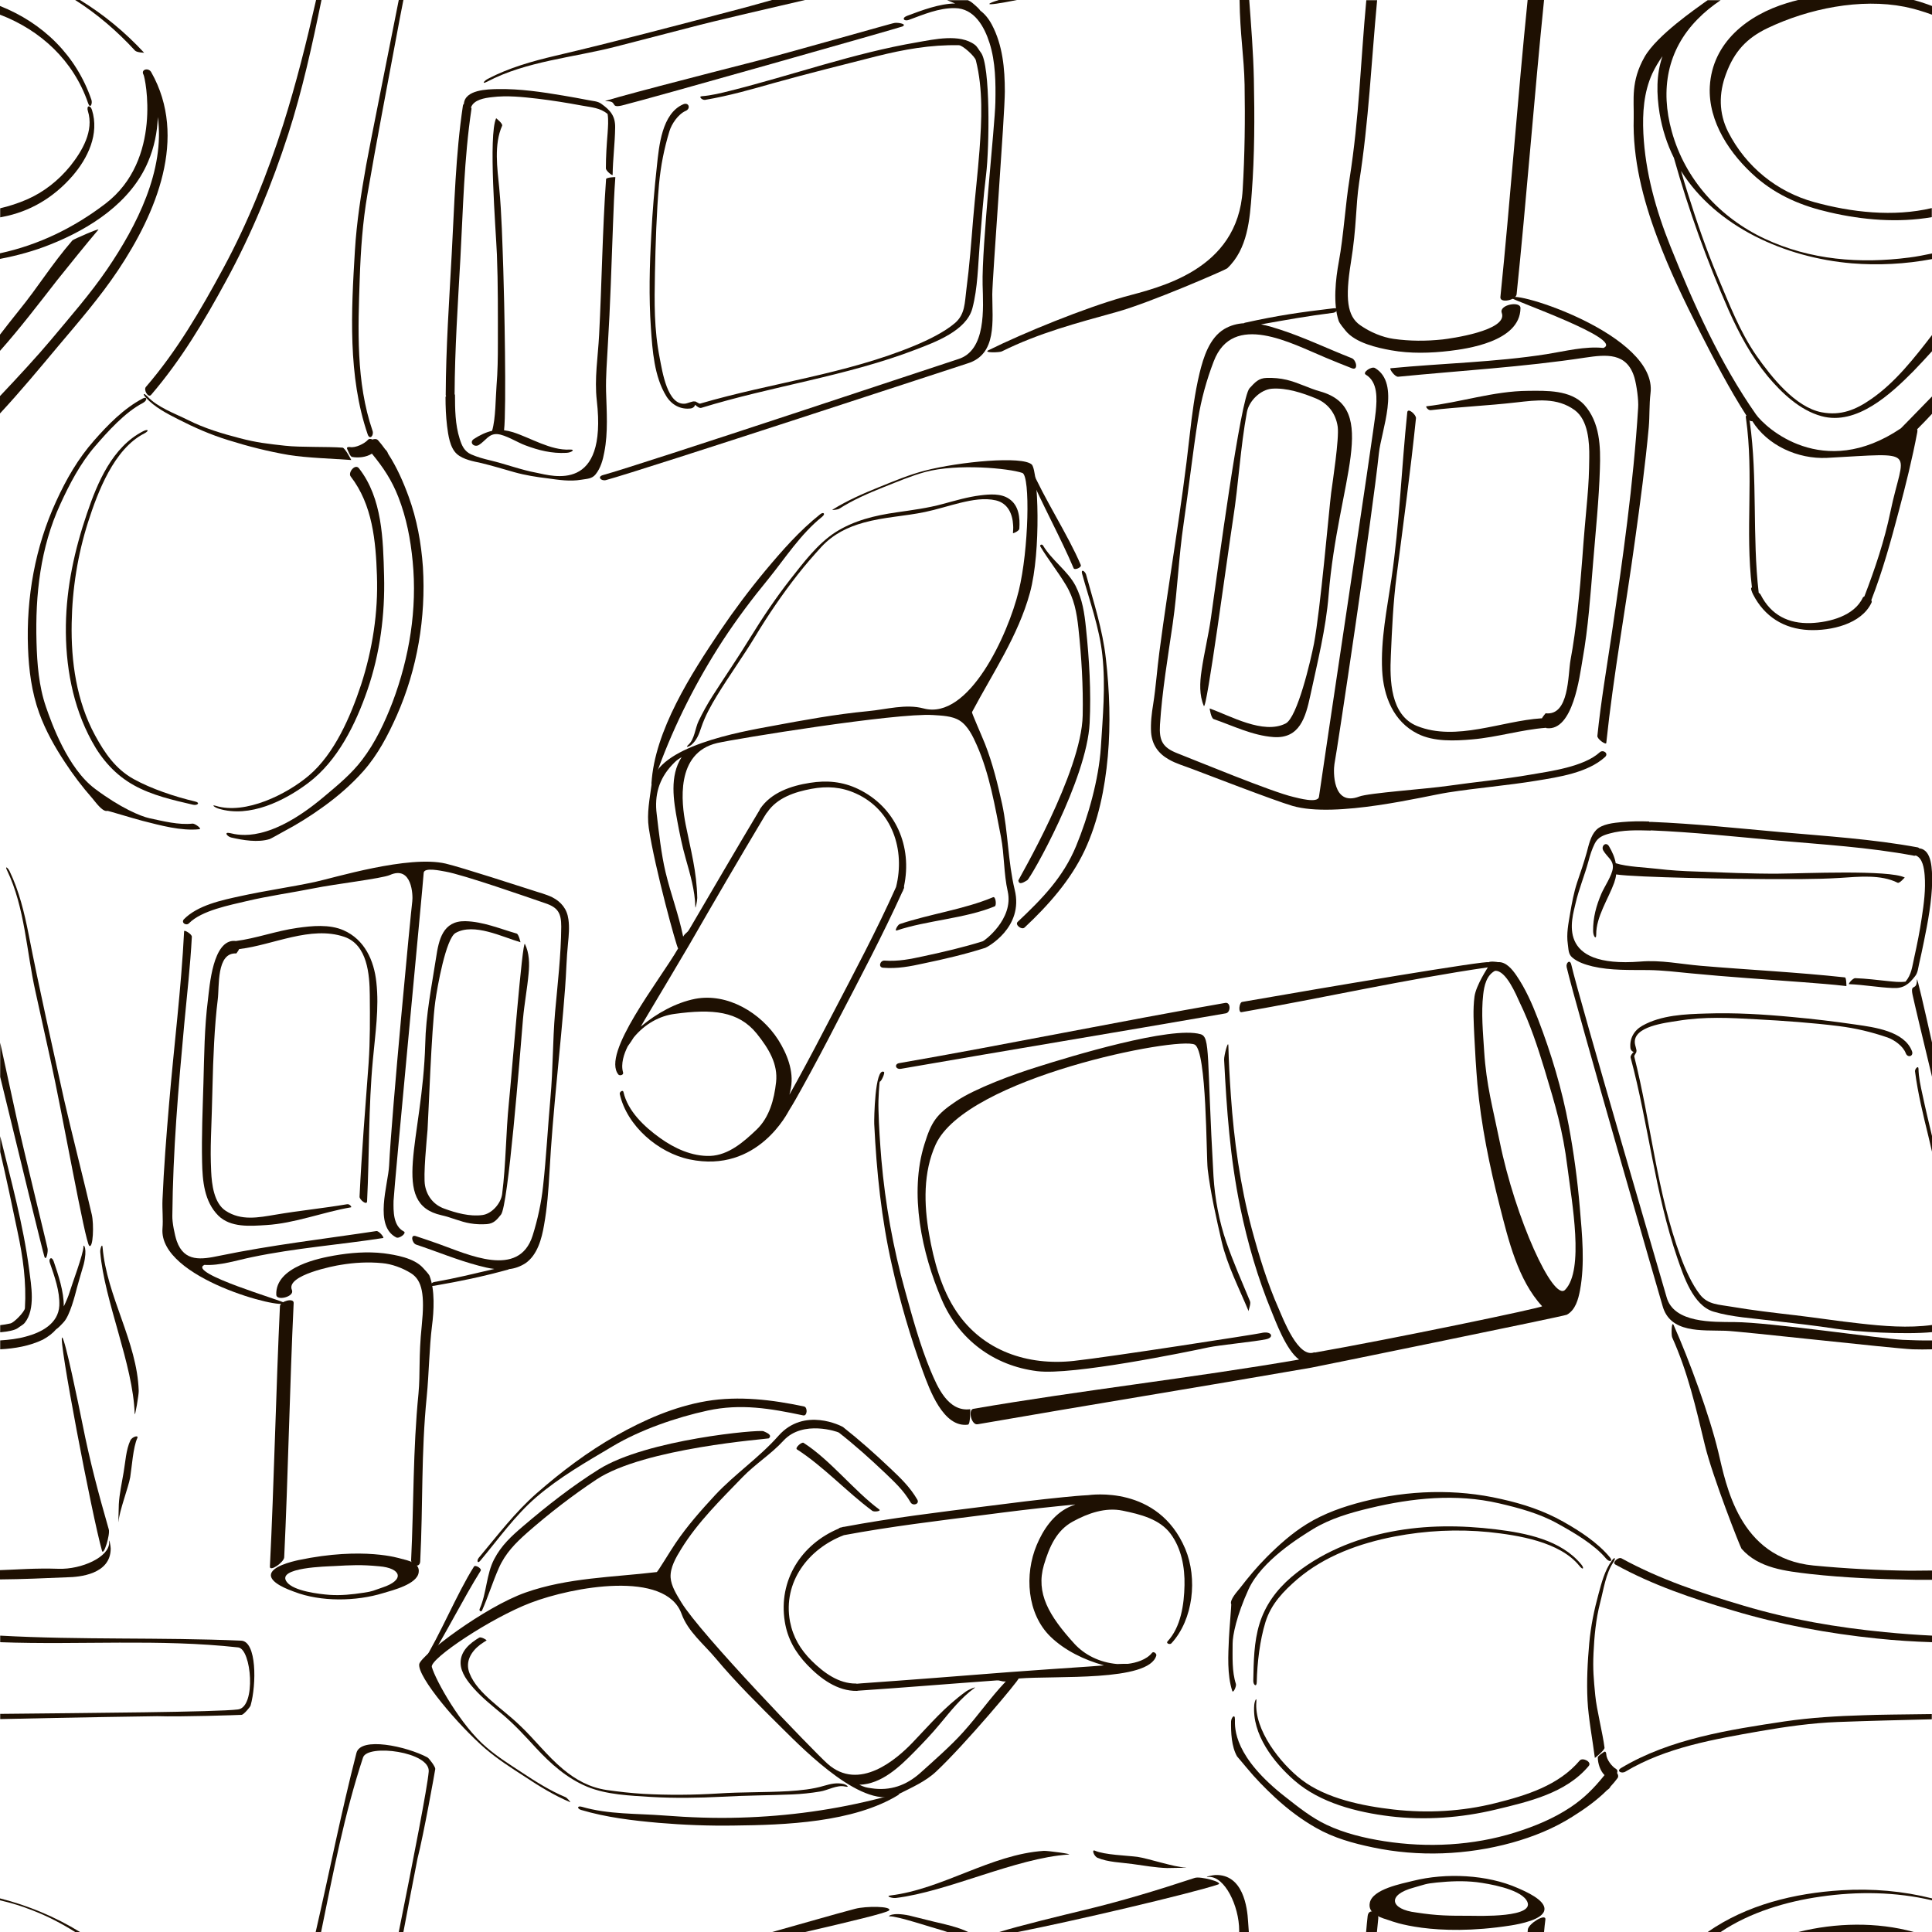 <?xml version="1.0" encoding="utf-8"?>
<!-- Generator: Adobe Illustrator 18.1.1, SVG Export Plug-In . SVG Version: 6.00 Build 0)  -->
<svg version="1.1" id="layer1" xmlns="http://www.w3.org/2000/svg" xmlns:xlink="http://www.w3.org/1999/xlink" x="0px" y="0px"
	 viewBox="0 0 1000 1000" enable-background="new 0 0 1000 1000" xml:space="preserve">
<g>
	<g>
		<g>
			<path fill="#1E1002" d="M189.5,85.6c-2.6,14.7-4.9,29.2-5.8,44.1c-1.9,31.3-3.7,65,6.6,95.1c1.1,3.2,3.4,0.5,2.5-1.9
				c-8.6-25.1-7.5-52.7-6.6-78.8c0.5-14.6,1.5-29.2,4-43.6c4.7-27.5,10-54.8,15.1-82.2c1.1-6.1,2.3-12.2,3.5-18.3h-2.4
				C199.5,35,192.2,70.9,189.5,85.6z"/>
			<path fill="#1E1002" d="M115.6,138.8c-11.8,21.8-23.9,42.7-40.1,61.5c-1.3,1.5,1.2,5.8,2.7,4.1c15.6-18.2,27.5-38.2,38.9-59.2
				c13.2-24.2,23.6-49.6,32.1-75.8c7.3-22.7,12.4-46,17.2-69.4h-2.8c-4.9,21.6-10.3,43.2-17,64.4C138.4,90,128.4,115.1,115.6,138.8z
				"/>
			<path fill="#1E1002" d="M177.3,231.7c-8-0.6-21.8-0.1-29.8-1c-9-1-14.6-1.6-23.4-3.9c-9.2-2.4-18.3-5.1-26.8-9.4
				c-6.8-3.4-15.7-6.5-21-12.2c-2-2.1-2.7-1.4-0.7,0.7c4.5,4.9,10.7,8.1,16.6,11.1c8.4,4.3,16.8,8,25.9,10.8
				c10.2,3.2,20.8,5.9,31.4,7.7c9.3,1.5,22.9,1.9,32.3,2.6C181.9,238.2,178.6,231.8,177.3,231.7z"/>
			<path fill="#1E1002" d="M139.1,429.7C138.7,429.7,138.7,429.8,139.1,429.7L139.1,429.7z"/>
			<path fill="#1E1002" d="M211.5,257c-2.7-7.4-6.1-15.2-10.6-22.1c-0.3-0.9-0.8-1.7-1.5-2.3c0,0,0,0,0,0c-1.2-1.7-2.4-3.2-3.7-4.7
				c-0.7-0.8-1.9-0.8-2.9-0.4c-0.9-0.4-1.8-0.5-2.3,0.1c-1.9,2.1-6.5,4.3-9.3,3.8c-0.7-0.1-2-0.1-1.5,1c0.5,1,1.5,3.9,2.5,4.1
				c3.2,0.6,7.4,0.2,10.3-1.7c6,7.3,10.3,13.8,13.7,22.5c4.2,10.8,6.3,21.8,7.4,33.3c2.4,24.6-1.7,49.7-10.4,72.8
				c-4,10.4-8.9,20.9-15.7,29.8c-5.5,7.3-12.7,13.2-19.6,19c-28.4,24-43.8,20.2-48.9,19c-3.3-0.7-1.4,1.8,0.7,2.3
				c6.1,1.4,13.8,2.7,19.9,0.8c0.4-0.1,5.6-3,7.2-3.9c7-3.7,13.7-7.9,20.1-12.5c7.7-5.5,14.9-11.7,21.2-18.8
				c7.5-8.5,12.7-18.5,17.3-28.8c10.6-24,15.1-50.7,13.5-76.8C218,280.9,215.8,268.8,211.5,257z"/>
			<path fill="#1E1002" d="M99.7,426.3c-7.3,0.8-15.3-1.3-22.4-2.8c-4.5-1-14.9-5.3-28.1-15.2c-14.2-10.6-22.5-34-25.4-42.4
				c-3.7-10.7-4.6-22.3-4.9-33.5c-0.7-24.6,2-49,12.3-71.4c4.8-10.5,10.4-21.2,17.9-29.9c6.7-7.8,15.6-17.7,24.8-22.5
				c2.6-1.4,2.3-3.6-0.1-2.3c-9.7,5.1-18,13.6-25.1,21.7c-8.3,9.4-14.4,20-19.6,31.4c-10.9,23.6-15.6,50-14.6,76
				c0.4,11.4,1.9,22.9,5.8,33.7c3.3,9.1,8.1,17.6,13.4,25.6c4.2,6.4,8.9,12.6,14,18.4c1.3,1.4,5.3,7.4,7.9,6.6
				c0.3-0.1,13.6,4,18.3,5.2c9.1,2.3,19.8,5.3,29.3,4.3C104.7,429,100.9,426.2,99.7,426.3z"/>
			<path fill="#1E1002" d="M100.8,414.8c-10.2-2.4-22.5-6.5-31.7-11.6c-9.3-5.2-14.9-13.4-19.9-22.6c-9.6-17.7-12.5-38.2-12.1-58.1
				c0.3-17.7,3.1-35.4,8.5-52.3c5-15.6,13.4-37.8,29-45.8c2.9-1.5,2-2.5-0.5-1.2c-15.9,8.1-23.7,26.6-29.1,42.6
				c-6.4,18.8-10.6,37.9-10.9,57.8c-0.3,20.7,3.4,41.7,13.4,60c5.2,9.6,12.3,17.6,21.9,22.9c9.4,5.2,20.1,7.6,30.4,10
				C102.1,417.1,104,415.5,100.8,414.8z"/>
			<path fill="#1E1002" d="M185.8,242.4c-2-2.6-5.8,2.2-4.3,4.2c11.3,14.6,13,33.4,13.6,51.2c0.7,19.1-2.3,38.4-8.2,56.6
				c-5.4,16.3-13.7,35.7-27,47c-11.4,9.7-32.9,20.4-48.2,15.7c-2.7-0.8-0.5,0.9,1.6,1.5c15.9,4.8,33.8-4,46.2-13.3
				c15.3-11.5,24.6-30.5,30.7-48.2c6.5-18.9,9.1-39,8.6-58.9C198.3,279.1,197.9,257.9,185.8,242.4z"/>
		</g>
	</g>
	<g>
		<g>
			<path fill="#1E1002" d="M225.3,915.6c0.1-1.1-3.2-5.5-4.1-6c-11-5.8-34.5-10.8-36.7-2.3c-7.9,30.7-14,61.8-21.1,92.7h2.8
				c6.2-30.4,12-60.9,21.7-90.3c2.3-7.2,34.9-3,34,7.3c-0.7,8.2-7.9,45.1-15.5,83h2.4c2.4-12.7,4.8-25.3,7.3-38
				C219.3,949.5,225.1,917,225.3,915.6z"/>
		</g>
	</g>
</g>
<g>
	<g>
		<g>
			<path fill="#1E1002" d="M313.7,92.7c-1.9,26.8-2.2,53.8-3.6,80.7c-0.6,11.4-2.5,22.6-1.2,33.9c5.5,47.9-22.7,39.1-31.2,37.4
				c-8.1-1.5-15.9-4.5-23.9-6.4c-3.4-0.8-6.7-1.7-9.9-3.1c-3.6-1.6-4.9-4.6-6-8.2c-2.3-7.2-2.4-15.3-2.4-22.8c0,0-0.1,0-0.2,0
				c0.1-23.5,1.7-47,3-70.5c1.4-25.6,1.9-51.7,5.7-77.1c0.1-0.4,0-0.7-0.2-1c1.4-4,7.1-4.9,10.8-5.3c7.9-1,16-0.1,23.8,0.8
				c7.5,0.9,15,2.1,22.5,3.5c5.3,1,9.6,1.1,13.6,4.4c0.5,3.3,0.2,6.6,0,9.9c-0.5,6.1-0.9,12.1-0.9,18.2c0,1.4,3.5,4.1,3.5,3.4
				c0.1-8.2,1.2-16.3,1.3-24.5c0.1-5.9-2.4-8.9-7.2-12.3c-1.9-1.4-4.5-1.4-6.8-1.9c-4.2-0.8-8.4-1.6-12.7-2.3
				c-11.2-1.9-22.7-3.6-34.1-3.4c-5.3,0.1-17,0.3-17.5,7.7c-0.3,0.2-0.4,0.4-0.5,0.9c-3.8,25.3-4.4,51.3-5.8,76.9
				c-1.3,24.2-3,48.5-3.1,72.8c0,0.3,0.1,0.5,0.2,0.7c-0.2,0.1-0.3,0.2-0.3,0.4c0,5,0.2,10,0.8,15c0.6,4.6,1.4,11.2,5.1,14.5
				c3.3,2.9,8.6,3.8,12.7,4.7c5.8,1.4,11.3,3.1,17,4.7c5.7,1.6,11.5,2.5,17.3,3.2c5.8,0.8,11.5,1.7,17.4,0.7
				c2.9-0.5,5.5-0.4,7.4-2.8c2.6-3.2,3.8-7.6,4.5-11.5c2-10.2,1.2-21,0.9-31.4c-0.2-8,0.5-15.8,0.9-23.7c1.3-21,1.9-42,2.7-63
				c0.3-8.1,0.6-16.1,1.2-24.2C318.6,91.6,313.8,91.8,313.7,92.7z"/>
			<path fill="#1E1002" d="M462.5,12c1.1-0.5-56.4,15.9-71.4,19.7c-24.8,6.3-80.9,20.8-77.7,20.7c6.8-0.3,1.9,3.7,8.5,2.2
				c14.6-3.6,143.9-40.3,145.2-40.9C470,12.3,463.8,11.4,462.5,12z"/>
			<path fill="#1E1002" d="M469.5,8.2c-3.1,1.2-1.5,3,0.9,2.1c7.6-2.8,15.5-6.2,23.8-6.1c10.1,0.1,15.3,9.6,18,18.1
				c3.1,9.8,3.2,20.5,3,30.7c-0.2,11.9-7.1,74.6-6.6,94.4c0.3,12,2,34-12.7,38.5c-1.8,0.5-165,54.9-183.8,60
				c-3.2,0.9-0.9,3.2,1.5,2.6c19.2-5.2,186.4-60.2,187.2-60.4c15.4-4.7,12.8-22.2,12.8-35.7c0-8.1,6.5-93.1,6.5-105.1
				c0-11.7-1.1-23.9-6.7-34.5c-1.7-3.2-3.7-5.6-6-7.3c-0.5-0.8-1.7-2-4.1-4c-0.6-0.5-1.4-1-2.3-1.4h-10.8c1.3,0.5,2.7,1.1,4.2,1.7
				C486.2,1.9,477.2,5.3,469.5,8.2z"/>
			<path fill="#1E1002" d="M643.2,98.3c-2.5,41.9-43.7,50.5-61.5,55.4c-20.2,5.7-51.3,18.3-70.1,27.6c-2.9,1.4,5.7,1.2,6.9,0.6
				c19.4-9.6,38.5-14.6,59.4-20.4c17.4-4.8,56.6-21.9,57.3-22.6c10.6-10,11.7-25.3,12.7-39c1.5-19.6,1.5-39.3,1.1-59
				c-0.3-13.7-1.4-27.3-2.4-40.9h-5c0.2,17.7,2.3,29.1,2.6,43.9C644.5,61.9,644.3,80.2,643.2,98.3z"/>
			<path fill="#1E1002" d="M512.1,2c-0.3,0.6,5.3-0.2,14.3-2h-9.4C514.1,0.9,512.2,1.6,512.1,2z"/>
			<path fill="#1E1002" d="M504.6,23.2c-7.8-5.9-21.2-2.8-29.9-1.3c-32.9,5.6-64.5,17-96.8,25.1c-4.8,1.2-9.6,2.4-14.6,2.8
				c-2,0.1,0.2,2.1,1.6,1.9c12.5-2.1,24.6-5.6,35.9-8.8c17.2-4.8,35.7-9.4,53-13.8c14-3.5,27.9-6,42.5-5.7c2,0,8.3,5.8,8.8,7.8
				c3.8,15.1,3,31,1.9,46.4c-0.9,11.9-2.3,23.8-3.3,35.7c-1,12.2-1.9,24.4-3.5,36.5c-0.9,6.9-0.6,12.8-5.9,17.4
				c-5.6,4.8-14.2,8.9-20.9,11.7c-35.7,14.8-74.1,19.2-111,30c-0.8,0.2-2.2-1.4-3-1.1c0,0,0,0-0.1,0c-0.4-0.3-3.7,1-4.4,1.1
				c-9.5,1.4-12.1-16.9-13.4-23.4c-3-15.1-2.8-28.9-2.5-44.2c0.3-14.7,0.8-31.3,2.1-45.9c0.9-9.6,2.6-18.3,5.4-27.5
				c1.1-3.7,4.5-8.8,8.4-10.5c2.8-1.2,1.6-4.7-1.3-3.4c-11,4.8-12.5,21.5-13.6,32c-1.3,11.8-2.3,23.7-2.9,35.6
				c-0.9,16-1.3,32.1-0.2,48.1c0.8,11.7,1.7,25.2,8,35.4c2.8,4.5,7.4,7,12.7,6.3c1.2-0.2,2-1,2.2-1.9c0.9,0.9,2.3,1.9,3.2,1.6
				c36.7-11.3,75.2-16.4,111.1-30.2c9.9-3.8,26.1-9.7,29.2-21.3c2.8-10.6,2.9-22.3,3.8-33.2c1-12,1.8-24,3.3-36
				c1.7-13.9,2.3-56.7-2.7-63.2C506.6,25.8,505.9,24.2,504.6,23.2z"/>
			<path fill="#1E1002" d="M287.3,28.9c-11.9,2.8-23.9,6.2-34.8,11.9c-2,1.1-3.4,3-0.4,1.5c20.3-10.7,44.8-12.5,66.8-18.2
				c12.6-3.3,25.3-6.5,37.9-9.8C371.1,10.5,395.3,5,416.7,0h-17.1c-7.8,2.2-15,4.2-20.5,5.6C348.6,13.6,318,21.7,287.3,28.9z"/>
			<path fill="#1E1002" d="M294.8,232.7c-9.8,0.5-20.2-6.1-29.3-9c-1.6-0.5-3.1-0.8-4.6-1c1.3-11.3,0.1-68.9-0.4-83.4
				c-0.5-14-0.8-28-2.1-42c-1-10.1-2.8-22.6,1.5-32.2c0.5-1.1-3.1-3.9-3.1-3.9c-4.1,9-0.2,57,0.4,70.5c0.6,15.4,0.5,30.7,0.5,46.2
				c0,7.3-0.1,14.5-0.7,21.8c-0.5,6.1-0.4,17-2.3,23.3c-3.2,0.7-6.3,2.2-9.4,4.2c-2.7,1.8,0.1,4.6,2.6,3.1c3.6-2.3,5.1-5.9,9.5-5.6
				c4.2,0.3,10.6,4.4,14.5,5.8c6.9,2.6,13.7,4.3,21.2,3.9C295.9,234.3,298.1,232.5,294.8,232.7z"/>
		</g>
	</g>
	<g>
		<g>
			<path fill="#1E1002" d="M470.7,991.5c-9.3-2-11.5,0.6-10.2,0.4c3.6-0.3,22.5,6,26,6.9c1.1,0.3,2.4,0.7,3.8,1.2h10.8
				c-4.9-2.5-13.2-4.3-17.5-5.3C481.5,994.2,474.4,992.4,470.7,991.5z"/>
			<path fill="#1E1002" d="M470.7,991.5c0.5,0.1,1.1,0.2,1.6,0.4C467,990.5,467.8,990.7,470.7,991.5z"/>
			<path fill="#1E1002" d="M629,970.5c-1.1,0-6.5,1.2-3.4,1c8.2-0.5,15.8,14.9,15.8,27.8c0,0.3,0,0.5,0,0.8h5
				c-0.1-1.9-0.3-3.8-0.4-5.6C645.6,987.4,643.5,970,629,970.5z"/>
			<path fill="#1E1002" d="M618.4,972c-20.1,6.6-37.8,12-58.3,16.9c-8.7,2.1-32.8,7.9-43.2,11.2h9.4c28.2-5.5,89.7-19.9,104.2-24.7
				C633.6,974.3,621.3,971,618.4,972z"/>
			<path fill="#1E1002" d="M540.3,958c-27.4,1.8-52.3,19.8-79.5,23.1c-2.6,0.3,0.9,1.5,2.8,1.3c27.2-3.3,62.1-20.7,89.5-22.5
				C555.7,959.7,542.2,957.9,540.3,958z"/>
			<path fill="#1E1002" d="M588.7,961.1c-5.3-0.7-17-1-22-3.2c-1.8-0.8-0.5,2.9,1.4,3.7c5.4,2.3,12.3,2.4,18,3.2
				c5.9,0.8,12,1.9,18,2.1c2,0,12.5-0.2,9.5-0.3C607.9,966.5,594.3,961.9,588.7,961.1z"/>
			<path fill="#1E1002" d="M450.8,986.6C451.3,986.3,451.2,986.3,450.8,986.6L450.8,986.6z"/>
			<path fill="#1E1002" d="M442.6,988c-10.7,2.8-27.8,7.8-42.9,12h17.1c22.9-5.3,42.6-10,43.4-11.2
				C461.8,986.6,448.2,986.5,442.6,988z"/>
		</g>
	</g>
</g>
<g>
	<g>
		<g>
			<path fill="#1E1002" d="M782.5,154.3c0.1,1,58.6,21.4,47.4,25.8c-9.5-1-19.9,1.7-29.3,3.2c-26.7,4.2-53.9,4.7-80.8,7.3
				c-1,0.1,2.2,4.6,3.9,4.4c32.4-3.2,64.6-5,96.8-9.9c10.8-1.6,21.6-2.8,25.5,10.4c1.1,3.9,2.2,11.6,1.9,15.6
				c-2.5,39.9-7.9,77.7-13.7,117.2c-2.6,17.5-5.6,35-7.4,52.6c-0.2,1.6,4.4,4.8,4.6,3.7c3.7-35.2,10.1-70.1,14.9-105.2
				c2.7-19.4,5.3-38.8,7.1-58.3c0.5-5.8,0.2-11.7,0.9-17.5C858.2,173.2,782,149.5,782.5,154.3z"/>
			<path fill="#1E1002" d="M828,389.4c-8.2,7.5-25.6,9.8-36.1,11.6c-13.1,2.3-28.8,3.8-42,5.7c-11.6,1.7-41.5,3.7-46.4,5.6
				c-13.9,5.3-13.4-13.3-12.8-16.8c1.4-7.1,19.7-129.1,23-160.8c1.2-11.7,11.4-36.3-2-44.2c-1.8-1.1-6.7,2.3-4.8,3.4
				c6.4,3.8,5.8,12.6,5.2,19c-0.6,7.5-28.6,193.1-29.4,199.5c-0.5,3.6-11,0.6-13.2,0.1c-11-2.5-50.6-18.9-60.1-22.6
				c-7.7-3-9.5-6.6-9-14.8c1.1-17.4,4.1-35,6.6-52.3c2.6-18.2,3-34,5.7-52.2c2.5-17,4.7-36.7,7.4-53.6c1.6-10.1,4.4-20.3,8.1-29.9
				c9.9-26.1,40.3-9.3,57.9-2c4.5,1.9,9,3.7,13.6,5.5c3.5,1.4,2.4-4.2,0-5.2c-12.5-4.9-24.7-10.8-37.4-14.9c-3.1-1-6.3-2-9.6-2.6
				c13.4-2.4,23.9-4.3,37.4-6c1.7-0.2,3.8-2.8-0.1-2.3c-17,2-28.7,3.7-45.4,7.4c-0.2,0-0.5,0.1-0.7,0.3c-3.5,0.2-7,1.1-10.2,3
				c-7.7,4.6-10.8,14.6-12.8,22.8c-2.5,10.4-3.9,21.4-5.1,32c-4.1,37.6-10.8,74.9-15.7,112.3c-1.2,9-1.8,18.1-3.2,27
				c-0.8,4.8-1.4,9.8-1.1,14.7c0.5,6.4,3.7,10.9,9.2,14c3.8,2.2,8.2,3.4,12.3,5c5.1,1.9,42.3,16.3,51.6,19
				c22.5,6.6,68.8-5.1,80.5-6.9c15.2-2.4,30.6-3.6,45.8-6.1c11.6-1.9,26.6-4.1,35.6-12.3C832.8,389.9,829.7,387.8,828,389.4z"/>
			<path fill="#1E1002" d="M790.9,202.3c-17.8,0.1-35,6-52.6,8c-0.5,0.1,0.8,2.2,2.3,2c14.7-1.7,29.3-2.3,44.1-4
				c10.7-1.2,21.2-2.7,30.4,4c7,5.2,7.6,16.7,7.5,24.4c-0.1,8.2-0.3,13.1-1,21.2c-0.9,10-1.9,21-2.6,31.1c-1.2,16-3.1,36.7-6.1,52.6
				c-1.4,7.8-0.6,29-12.9,27.6c-0.1,0-1.9,2.4-1.9,2.6c-0.1,0-0.2,0-0.3,0c-20.5,1.3-44.1,12.1-64.3,4
				c-13.9-5.6-14.2-23.9-13.6-36.5c0.6-13.9,1.2-27.6,3-41.4c3.5-27.1,7.2-54.2,10-81.4c0.2-1.8-4.2-5.7-4.5-3.1
				c-3,28.7-4,57.7-8.2,86.2c-2.3,15.7-5.6,31.4-4.8,47.4c0.7,13.4,5.8,26.5,18.4,32.8c8.4,4.2,19.2,3.7,28.3,2.9
				c12.8-1.1,25.2-5,38.1-6c0.1,0.1,0.3,0.2,0.4,0.2c13.6,1.5,17-26.8,18.5-35.4c3-16.7,4.1-33.5,5.5-50.4c1.3-16.1,3-32.2,3.5-48.3
				c0.4-11.6,0.1-24.2-8.2-33.4C812.7,201.8,800.6,202.2,790.9,202.3z"/>
			<path fill="#1E1002" d="M683.3,202.6c-5.8-1.6-11.4-4.6-17.3-6c-3.4-0.8-6.8-1.1-10.3-1c-4.3,0.1-6.1,2.3-8.9,5.3
				c-4.7,4.8-16.6,94.8-20,118.8c-1.3,9.3-3.6,18.4-4.9,27.6c-0.9,6-1.2,12.5,1.2,18.1c1.4,3.2,12.2-77.8,15.1-96.5
				c2.9-18.4,3.8-37.3,7.2-55.6c1.1-5.9,7.1-11.6,12.8-12.1c7.7-0.6,16.1,2.2,23.1,5.1c6,2.5,10.1,7.6,11.1,14.6
				c0.8,6.2-2.6,28.2-3.4,34.2c-1.1,8.7-5.6,60.9-8.9,78.1c-1.7,8.7-8.6,38.3-14.7,41.3c-11.6,5.8-28.5-4-39.3-7.8
				c0,0,0.7,5,2.1,5.5c10.1,3.5,20.1,8.5,30.9,9.3c13.7,1,16.7-10.4,19.1-21.4c3.7-17.3,8.1-34.6,9.5-52.2
				C692.5,248.7,714.7,211.4,683.3,202.6z"/>
			<g>
				<path fill="#1E1002" d="M693,135.3c-1.7,9.1-3.1,21.9-0.1,30.8c0.5,1.4,2.8,4.1,3.6,5.1c5.1,6.3,16.3,8.8,23.5,10.1
					c10,1.8,20.4,1.5,30.5,0.3c7.9-1,36.3-4.5,36.5-22.1c0.1-3.9-11.2-1.8-9.7,2.4c3.5,9.3-27.1,13.4-30.6,13.8
					c-8.5,0.9-17,0.9-25.4-0.3c-5.7-0.8-12.2-3.5-17.3-7.1c-6.7-4.7-7.8-13.7-4.8-32.3c3.1-19.2,2.4-28.9,4.3-41.6
					c5-31.8,6.3-62.5,9.3-94.3h-5.6c-3,31.9-3.6,60.3-8.7,92.6C696.4,105.6,695.4,122.3,693,135.3z"/>
				<path fill="#1E1002" d="M785,152.3C789.9,105.2,794.3,48,799.2,0h-8.5c-5,49-9.1,104.9-14.1,153.8
					C776.3,157.1,784.7,155.4,785,152.3z"/>
			</g>
		</g>
	</g>
	<g>
		<g>
			<g>
				<path fill="#1E1002" d="M713.4,992.9c0.3-3.2-5-5.5-5.5-1.2c-0.3,2.8-0.6,5.5-0.8,8.3h5.6C712.9,997.6,713.2,995.3,713.4,992.9z
					"/>
				<path fill="#1E1002" d="M785.7,977.3c-16-7.1-37.4-8-54.2-3.8c-6,1.5-21.1,4.3-22.5,11.4c-1.2,6,6.2,7.8,10.8,9.3
					c0.2,0.1,22.1,8.7,62.3,2.4c4.3-0.7,17-3,17.3-8.3C799.8,983.4,789.6,979,785.7,977.3z M760.7,991.6c-10.8,0-16.6,0-27.7-1.7
					c-13.4-1.6-15.4-9.1-1.2-12.9c5.8-1.6,5.8-2,11.8-2.6c6.9-0.7,13.8-1,20.7-0.2c6.3,0.8,21.7,3.4,25.7,9.2
					C796.5,992.9,764.4,991.6,760.7,991.6z"/>
				<path fill="#1E1002" d="M790.8,998.7c0,0.4-0.1,0.9-0.1,1.3h8.5c0.2-2.2,0.4-4.4,0.7-6.5C800.2,990.1,791.1,995.7,790.8,998.7z"
					/>
			</g>
		</g>
	</g>
</g>
<g>
	<g>
		<g>
			<path fill="#1E1002" d="M964.7,887.8c-13.7,0.4-27.3,1.2-41,3.2c-28.6,4.3-59.4,9-84.6,24.1c-2.7,1.6,0.2,3.1,2.2,1.9
				c21-12.6,46.1-16.8,69.9-21c13.3-2.3,26.7-4.2,40.1-4.7c16.2-0.6,32.4-1,48.6-1.4v-2.7C984.7,887.4,971.9,887.5,964.7,887.8z"/>
			<path fill="#1E1002" d="M902.5,831.1c-21.9-6.5-43.1-13.5-63.2-24.5c-1.6-0.9-5.1,2.2-3.2,3.2c19.4,10.7,39.7,17.5,60.9,23.8
				c24.4,7.3,49.3,11.9,74.6,14.5c9.5,1,19,1.6,28.5,1.9v-3.4c-8.1-0.4-16.3-1-24.4-1.8C950.9,842.4,926.3,838.2,902.5,831.1z"/>
			<path fill="#1E1002" d="M834.2,807.9c-3.6,5-5.2,11.2-6.8,17.1c-2.3,8.4-4,16.7-4.8,25.4c-0.9,9.8-1.4,20-0.9,29.8
				c0.4,8.7,2.7,21,3.8,29.7c0,0.1,5.2-4.1,5-5.3c-0.9-7.3-4.1-19.7-4.8-27.1c-0.8-8.3-1.3-13.5-0.9-21.8c0.4-8.7,1.2-17.5,3.4-26
				c1.8-6.8,2.9-15.4,7-21.3C836.5,806.2,835.7,805.7,834.2,807.9z"/>
			<path fill="#1E1002" d="M644.2,907.9C644.2,907.5,644.1,907.5,644.2,907.9L644.2,907.9z"/>
			<path fill="#1E1002" d="M836.6,915.7c-2.3-1.3-5.1-5-5.2-7.7c0-0.6-0.3-1.8-1.2-1.2c-0.8,0.6-3.3,2.1-3.2,3c0.1,3,1.2,6.7,3.5,9
				c-5.5,6.8-10.5,11.9-17.7,16.7c-8.9,5.9-18.5,9.8-28.6,13c-21.8,6.8-45.2,8-67.7,4.5c-10.2-1.6-20.6-4.1-29.9-8.5
				c-7.6-3.6-14.3-8.9-20.9-14.1c-27.1-21-26.6-35.7-26.5-40.5c0-3.1-1.9-0.9-2,1.1c-0.1,5.8,0.2,13,3.1,18.1
				c0.2,0.3,3.8,4.4,4.8,5.7c4.6,5.6,9.8,10.9,15.1,15.8c6.4,5.9,13.4,11.2,21,15.5c9.1,5.2,19.2,8,29.3,10.1c23.7,5,48.7,4,72-2.4
				c11.1-3.1,21.6-7.3,31.4-13.5c6.1-3.8,12.6-8.4,18-13.8c0.7-0.4,1.4-1.1,1.7-1.8c0,0,0,0,0,0c1.3-1.4,2.5-2.8,3.6-4.3
				c0.6-0.8,0.4-1.8-0.2-2.7C837.3,916.9,837.2,916.1,836.6,915.7z"/>
			<path fill="#1E1002" d="M809.1,787.6c-10.1-5.7-20.8-9.2-32.1-11.7c-23.4-5.4-48.1-4.6-71.4,1.3c-10.2,2.6-20.3,6.1-29.3,11.7
				c-7.6,4.7-14.3,10.7-20.6,17c-5,5-9.6,10.5-13.9,16.1c-1.1,1.4-5.6,6.2-4.5,8.4c0.1,0.2-1,13.1-1.2,17.5
				c-0.4,8.7-1,18.9,1.7,27.3c0.5,1.5,2.3-2.5,1.9-3.6c-2.1-6.4-1.7-14.1-1.7-20.8c0-4.3,2-14.5,8.3-28.3
				c6.9-14.8,26.4-26.8,33.4-31.1c8.9-5.4,19.2-8.4,29.3-10.8c22.1-5.3,44.7-7.6,66.8-2.5c10.4,2.4,21.1,5.3,30.4,10.5
				c8.3,4.6,18.9,10.7,25.1,18.1c1.8,2.1,3.7,1.4,2-0.6C827,798.5,817.8,792.5,809.1,787.6z"/>
			<path fill="#1E1002" d="M774.3,791.6c-18.2-2.2-36.3-2.3-54.3,1.2c-18.7,3.6-37,11.1-51.6,23.5c-7.7,6.6-13.5,14.5-16.5,24.2
				c-2.9,9.4-3,19.6-3.2,29.4c-0.1,2.2,1.8,3.7,1.8,0.6c0.2-9.6,1.6-21.6,4.5-30.9c2.9-9.4,9.3-16,16.6-22.3
				c14.1-12,32.1-18.5,50.2-22c16.1-3.1,32.6-3.9,48.8-2.3c15,1.6,36.7,4.9,46.9,17.5c1.9,2.4,2.6,1.3,1-0.7
				C808,797,789.8,793.5,774.3,791.6z"/>
			<path fill="#1E1002" d="M817.7,911.2c-11,13-27.7,18.1-43.7,22.1c-17.1,4.3-35.1,5.3-52.7,3.3c-15.8-1.8-34.8-5.6-47.6-15.4
				c-10.9-8.4-24.7-25.8-23.4-40.5c0.2-2.6-0.9-0.3-1.1,1.7c-1.3,15.2,10,29.8,20.8,39.2c13.3,11.6,32.3,16.4,49.4,18.5
				c18.3,2.2,37,0.8,54.9-3.5c17.1-4.1,36.2-8.5,47.9-22.4C824.3,912,819.2,909.5,817.7,911.2z"/>
		</g>
	</g>
	<g>
		<g>
			<path fill="#1E1002" d="M81.4,888.3c11.9,0.4,42.3-0.6,43.7-0.7c1-0.1,4.3-3.9,4.6-4.8c3.1-11,3.2-33.3-4.9-33.6
				c-41.5-1.8-83.2-0.3-124.7-2.6v3.4c41.1,1.5,82.4-1.8,123.2,2.7c6.9,0.8,9.4,30.9-0.1,32.1c-10.9,1.4-77.9,1.8-123.1,2.3v2.7
				c9.5-0.2,19-0.4,28.5-0.6C46.1,888.9,63.7,888.5,81.4,888.3z"/>
		</g>
	</g>
</g>
<g>
	<g>
		<g>
			<path fill="#1E1002" d="M993.4,439.1c-0.1-0.2-0.4-0.4-0.8-0.5c-23.3-4.3-47.3-5.8-70.9-7.9c-22.3-2-44.8-4.4-67.2-5.3
				c-0.2,0-0.5,0-0.7,0.1c-0.1-0.2-0.2-0.3-0.3-0.3c-4.6-0.2-9.3-0.1-13.9,0.3c-4.2,0.4-10.4,0.9-13.5,4.2
				c-2.8,2.9-3.8,7.8-4.8,11.5c-1.5,5.3-3.2,10.4-5,15.6c-1.7,5.2-2.7,10.6-3.6,15.9c-0.9,5.4-2,10.6-1.2,16
				c0.4,2.7,0.2,5.1,2.3,6.9c2.9,2.5,6.9,3.7,10.5,4.6c9.4,2.2,19.4,1.8,29,1.9c7.4,0.1,14.6,1,21.9,1.7c19.4,1.9,38.8,3.1,58.2,4.6
				c7.4,0.6,14.9,1.1,22.3,2c0,0,0-4.5-0.8-4.5c-24.8-2.7-49.7-3.9-74.5-6c-10.5-0.9-20.8-3.1-31.3-2.2
				c-44.5,3.5-35.3-22.3-33.6-30.1c1.7-7.4,4.7-14.5,6.7-21.9c0.8-3.1,1.8-6.2,3.2-9c1.6-3.3,4.4-4.4,7.8-5.3
				c6.8-1.9,14.2-1.7,21.2-1.5c0,0,0-0.1,0-0.1c21.7,0.9,43.4,3.2,65.1,5.2c23.6,2.1,47.7,3.5,71.1,7.9c0.3,0.1,0.7,0,1-0.1
				c3.6,1.4,4.3,6.7,4.6,10.2c0.6,7.3-0.4,14.8-1.5,22c-1,6.9-2.4,13.8-3.9,20.6c-1.1,4.9-1.4,8.8-4.5,12.5c-3.1,0.4-6.1,0-9.2-0.3
				c-5.6-0.6-11.2-1.3-16.8-1.5c-1.3-0.1-3.9,3.1-3.2,3.1c7.6,0.3,15.1,1.7,22.6,2c5.5,0.3,8.3-1.9,11.6-6.2c1.4-1.8,1.5-4.1,2-6.2
				c0.9-3.9,1.7-7.7,2.5-11.6c2.1-10.3,4.1-20.8,4.3-31.4C1000,450.6,1000.2,439.8,993.4,439.1z"/>
			<path fill="#1E1002" d="M992.2,507c0,6.3-3.5,1.6-2.3,7.7c1,4.7,5.1,21.9,10.1,42.6v-17.7C995.9,521.3,992.2,505.3,992.2,507z"/>
			<path fill="#1E1002" d="M984.8,693.5c-11-0.6-68.7-9.1-87-9.2c-11.1-0.1-31.5,0.7-35.2-13c-0.4-1.7-45.3-154.4-49.3-172
				c-0.7-3-2.9-0.9-2.4,1.3c4.1,17.9,49.3,174.4,49.6,175.2c3.9,14.4,20.1,12.6,32.6,13c7.4,0.2,85.9,9.1,96.9,9.6
				c3.3,0.1,6.7,0.1,10,0v-4.6C994.9,693.9,989.8,693.7,984.8,693.5z"/>
			<path fill="#1E1002" d="M988.9,813c-16.7-0.2-33.6-1.1-50.3-2.7c-38.7-3.8-45.2-42.1-49.2-58.7c-4.5-18.9-15.2-48-23.1-65.7
				c-1.2-2.7-1.3,5.2-0.8,6.3c8.2,18.3,12.2,36.1,16.9,55.6c3.9,16.3,18.4,53.1,19,53.8c8.9,10.2,23,11.6,35.6,13.1
				c18,2,36.3,2.7,54.5,3c2.8,0,5.6,0,8.5,0v-4.8C996.4,812.9,992.8,813,988.9,813z"/>
			<path fill="#1E1002" d="M962.4,685c-11-1.2-21.9-2.9-32.9-4.2c-11.2-1.3-22.5-2.6-33.6-4.5c-6.3-1.1-11.8-1-15.9-6.1
				c-4.2-5.3-7.8-13.4-10.1-19.7c-12.4-33.5-15.3-69.1-24-103.6c-0.2-0.8,1.3-2,1.1-2.8c0,0,0,0,0,0c0.3-0.3-0.8-3.4-0.8-4.1
				c-1-8.8,16-10.6,22.1-11.6c14-2.3,26.9-1.6,41-0.8c13.5,0.7,28.9,1.8,42.4,3.5c8.8,1.1,16.8,3,25.3,5.9c3.4,1.2,8,4.4,9.4,8.1
				c1,2.7,4.3,1.6,3.2-1.1c-4-10.3-19.4-12.3-29.2-13.7c-10.9-1.6-21.8-2.9-32.8-3.9c-14.8-1.4-29.6-2.3-44.5-1.8
				c-10.8,0.3-23.3,0.8-33,6.3c-4.3,2.4-6.7,6.6-6.2,11.5c0.1,1.1,0.9,1.9,1.7,2.1c-0.9,0.8-1.8,2.1-1.6,2.9
				c9.2,34.3,12.6,70,24.2,103.8c3.2,9.2,8.1,24.5,18.7,27.7c9.7,2.9,20.5,3.4,30.5,4.7c11.1,1.3,22.1,2.5,33.1,4.2
				c9.8,1.5,35.4,3.1,49.6,1.7v-3.7C987.6,687.5,974.8,686.4,962.4,685z"/>
			<path fill="#1E1002" d="M993,553.1c-0.1-1.8-1.9,0.2-1.8,1.4c1.5,11.6,4.3,22.9,6.9,33.5c0.6,2.7,1.3,5.4,1.9,8.1V588
				c-1.7-7.1-3.4-14.2-4.9-21.3C994.1,562.2,993.1,557.7,993,553.1z"/>
			<path fill="#1E1002" d="M920.6,452.2c-14.3,0.1-28.4-0.6-42.7-1.1c-6.7-0.2-13.4-0.6-20.1-1.4c-5.6-0.7-15.7-1-21.5-2.9
				c-0.5-3-1.8-5.9-3.5-8.8c-1.6-2.6-4.3,0-2.9,2.3c2,3.4,5.3,4.9,4.9,9c-0.4,3.9-4.4,9.7-5.9,13.2c-2.7,6.3-4.4,12.5-4.3,19.4
				c0,2.7,1.6,4.8,1.6,1.8c-0.1-9.1,6.3-18.5,9.3-26.8c0.5-1.5,0.9-2.9,1-4.3c10.4,1.6,63.8,2.4,77.1,2.4c12.9,0,26,0.2,38.9-0.6
				c9.4-0.6,21-1.9,29.7,2.5c1,0.5,3.7-2.8,3.7-2.7C977.7,450.1,933.2,452.1,920.6,452.2z"/>
		</g>
	</g>
	<g>
		<g>
			<path fill="#1E1002" d="M24.6,646.2c0.4,1.1-12.8-52.7-15.8-66.6c-2.2-10.1-5.6-25.7-8.7-39.9v17.7c9.6,39.7,22.5,92.3,22.9,93.1
				C24,653.1,25,647.3,24.6,646.2z"/>
			<path fill="#1E1002" d="M29.1,688c0.7-0.4,1.9-1.5,3.9-3.7c3.2-3.5,5.7-13.4,6.9-18c0.5-1.9,2.4-8.4,3.4-11.8
				c2.1-8.5-0.1-10.7-0.1-9.4c0.2,3.4-6.3,20.6-7.2,23.8c-0.6,2-1.7,4.6-3,7.3c0.1-7.7-2.8-16.2-5.2-23.3c-1-2.9-2.8-1.5-2,0.7
				c2.4,7.1,5.2,14.6,4.9,22.2c-0.5,9.4-9.4,13.9-17.3,16c-4.3,1.2-8.8,1.7-13.3,2v4.6c7.6-0.4,15.2-1.7,22.1-5
				C25.1,691.8,27.4,690,29.1,688z"/>
			<path fill="#1E1002" d="M42.8,655.9c1.4-4.9,1.2-4.2,0.4-1.5C43.1,654.9,43,655.4,42.8,655.9z"/>
			<path fill="#1E1002" d="M57.3,801.5c0-1.1-0.9-6.1-0.8-3.2c0.2,7.6-14.3,14.1-26.2,13.7c-12.1-0.4-21.1,0.4-30.3,0.7v4.8
				c11.6-0.1,23.1-0.6,34.7-1.1C41.1,816.3,57.3,814.9,57.3,801.5z"/>
			<path fill="#1E1002" d="M42.7,737.1c-2.1-10.4-9-44-10.5-44.8c-2.4-1.2,15.5,92.6,20.6,110.4c0.8,2.9,4.3-8.4,3.5-11.1
				C50.9,772.8,46.5,756.3,42.7,737.1z"/>
			<path fill="#1E1002" d="M51.9,648.2c2.1,25.2,17,58.1,17.8,83.5c0.1,2.4,2.2-10,2.1-11.8c-0.8-25.4-16.6-49-18.7-74.3
				C52.9,643.2,51.7,646.4,51.9,648.2z"/>
			<path fill="#1E1002" d="M67.5,745.5c-2.3,4.9-2.6,11.3-3.5,16.5c-0.9,5.5-2.2,11.1-2.5,16.6c-0.1,1.8-0.3,11.5-0.1,8.8
				c0.3-5.2,5.1-17.6,6-22.8c0.8-4.9,1.5-15.7,3.7-20.3C71.8,742.6,68.4,743.7,67.5,745.5z"/>
			<path fill="#1E1002" d="M12.8,684.7c5.7-7.1,3.3-19.5,2.3-27.6c-3.1-23.4-9.4-46.2-15-69v8.1c3.2,13.7,6.2,27.9,9,41.4
				c2.8,13.1,4.6,26,3.8,39.5c-0.1,1.8-5.6,7.5-7.5,7.9c-1.8,0.4-3.5,0.7-5.3,0.9v3.7c4.3-0.4,7.5-1.1,9-2.1
				C10.3,686.5,11.8,685.9,12.8,684.7z"/>
			<path fill="#1E1002" d="M48.5,636.1C48.6,636.6,48.7,636.5,48.5,636.1L48.5,636.1z"/>
			<path fill="#1E1002" d="M33.2,569.3c-6.3-28.6-12.8-57.1-18.4-85.8C12.6,472.4,9.9,461.2,5,451c-0.9-1.9-2.7-3.2-1.3-0.4
				c9.2,19.2,10,41.8,14.6,62.4c2.6,11.8,5.2,23.6,7.8,35.4c6.1,27.5,18,94.8,20.1,96.4c2,1.6,2.5-11,1.3-16.2
				C44,613.4,36.6,584.3,33.2,569.3z"/>
		</g>
	</g>
</g>
<g>
	<g>
		<g>
			<path fill="#1E1002" d="M983.9,221.7c-40.4,27.3-70.3-0.5-75-7.2c-18.5-26.4-32.3-57.1-44.3-87c-7.5-18.7-13-38.3-14-58.5
				c-0.5-10.5,0.2-21.2,4.6-30.9c1.5-3.2,3.3-6.2,5.3-9c-3.3,9.5-3.1,19.6-1.5,29.6c1.4,8.3,3.9,16,7.4,23c7.6,27,17.1,53.3,28.4,79
				c5.4,12.1,11.7,23.8,20.2,34.1c7.2,8.6,16.7,17.6,27.8,20.6c18.2,5,35.9-11.5,47.6-23.3c3.3-3.4,6.5-6.9,9.7-10.4v-8.4
				c-9.4,12.2-19.2,24.7-31.5,33.2c-8,5.6-15.8,8.8-25.7,6.9c-13.7-2.6-26.1-18.4-33.7-29.2c-8.7-12.5-14.1-26.8-20-40.7
				c-6-14.2-11-28.8-15.6-43.4c-1.2-3.8-2.4-7.7-3.5-11.6c18.2,29,54,44.9,88.4,47.8c13.6,1.1,27.8,0.4,41.5-2.2v-2.9
				c-3.9,0.8-7.8,1.6-11.8,2.1c-25.5,3.3-51.2,1.3-74.7-9.7c-23.3-10.9-41.3-30.6-48.2-55.6c-6-21.5-2.4-42.1,13.4-58.1
				c3.6-3.7,7.6-6.9,11.9-9.8h-6.7c-0.5,0.4-1.1,0.7-1.6,1.1c-3.9,2.9-24.7,17-31.1,28.3c-7.2,12.7-5.4,22-5.6,31.7
				c-0.6,21,4.8,42,12.1,61.5c6.2,16.8,14.1,33.1,22.2,49.1c7.5,14.7,15.2,29.5,24.1,43.4c-0.3-0.1-0.5,0.2-0.3,1.2
				c4.2,29.7-0.5,58,3.1,87.7c-1,0,0,2.4,0.6,3.6c5.9,11.5,16,17.8,28.8,18.4c11.4,0.5,27.3-3,32.5-14.2c0.2-0.4,0.1-0.8-0.1-1.3
				c5.8-14.9,10.1-30.5,14.2-46c3.6-13.5,7-27.2,9.6-41c0.1-0.6,0.1-1.1-0.1-1.4c2.7-2.7,5.3-5.4,7.8-8.1v-9
				C991.2,214.3,984,221.6,983.9,221.7z M978.5,264.8c-3.1,15-8,29.6-13.5,43.9c-0.3,0.1-0.6,0.3-0.8,0.6
				c-4.4,9.5-17.2,12.8-26.9,13.2c-11.6,0.4-20.6-4.1-26-14.7c-0.2-0.4-0.6-0.7-1-1c-3.4-29.3-0.5-59.1-4.6-88.4
				c0-0.2-0.1-0.5-0.3-0.8c0.5,0.3,1,0.5,1.6,0.4c7.9,12.6,23.6,19.7,38.6,19C994.1,234.4,985.3,232,978.5,264.8z"/>
			<path fill="#1E1002" d="M939,104.6c-19.3-5.3-35.3-18.3-44.5-36.3c-4.9-9.7-4.9-20-1.1-30.1c4.3-11.6,10.7-18.5,21.6-23.7
				c21.2-10.1,48-15.5,70.8-11c4.9,1,9.6,2.4,14.2,4.1V3.1c-1.4-0.5-2.8-1.1-4.2-1.5c-1.7-0.6-3.5-1.1-5.3-1.6h-59.8
				c-2,0.5-3.9,1-5.8,1.6C904.5,7.8,886.3,22,885,44.7c-1,18.4,10.7,35.5,24,47.1c11.1,9.6,23.9,14.9,38,18.1
				c17.2,4,35.4,5.5,52.9,2.5v-4.7C980,112.4,958.2,109.9,939,104.6z"/>
		</g>
	</g>
	<g>
		<g>
			<path fill="#1E1002" d="M942.3,981.7c19.2-2.8,38.9-2.5,57.7,1.9v-1c-15-3.8-30.8-5.2-46.9-4.2c-24.3,1.5-49,7.5-69.2,21.6h6.7
				C905.8,989.8,924.6,984.2,942.3,981.7z"/>
			<path fill="#1E1002" d="M930.8,1000h59.8C971.4,994.7,950.1,995.2,930.8,1000z"/>
		</g>
	</g>
	<g>
		<g>
			<path fill="#1E1002" d="M69.9,26.2c1,1,4.7,1.1,4.7,1.1C64.6,16.5,53.5,7.4,41.4,0h-2.5C50.4,7.3,60.7,16.2,69.9,26.2z"/>
			<path fill="#1E1002" d="M61.1,139.9c19.7-29.5,36.3-68.7,17.2-102.5c-1.4-2.6-5.6-1.5-4,1.3c0.8,1.3,10,44-19.7,66.7
				C38.1,118,19.9,126.8,0,131.1v2.9c8.9-1.7,17.7-4.1,25.9-7.4c20.7-8.2,41.9-21.8,50.8-43c3.1-7.3,4.7-15.1,5-23
				c3.7,27.5-10.8,56.1-26.2,78.7c-8.8,12.9-19.2,24.7-29.2,36.7C19.7,183.9,9,195.5,0,205v9c10.4-11.2,20.2-23,30-34.7
				C40.8,166.5,51.8,153.8,61.1,139.9z"/>
			<path fill="#1E1002" d="M50.9,118.9c1-1.1-13,5-13.4,5.5c-11.5,13.4-16.9,23-28,36.7c-3.2,3.9-6.3,8-9.5,12.1v8.4
				c10.4-11.7,20-24.3,29.6-36.6C35.1,138.1,45.1,125.7,50.9,118.9z"/>
			<path fill="#1E1002" d="M37.4,91.2c8.1-9.3,14.1-21.9,10.2-34.3c-0.9-2.8-3-2.3-2.1,0.6c3.2,10.2-2.9,20.6-9.1,28.4
				c-6.1,7.5-13.8,13.6-22.6,17.4c-4.4,1.9-9,3.4-13.7,4.5v4.7c0.3-0.1,0.6-0.1,1-0.2C15.5,109.6,27.7,102.3,37.4,91.2z"/>
			<path fill="#1E1002" d="M45.6,53.4c1.1,3.2,2.4,0.2,1.7-1.8C39.4,28.6,22.2,11.9,0,3.1v4.5C21,15.6,38.1,31.4,45.6,53.4z"/>
		</g>
	</g>
	<g>
		<g>
			<path fill="#1E1002" d="M0,983.6c5.7,1.3,11.3,3,16.8,5.2c7.8,3,15.1,6.8,22.1,11.2h2.5c-12.9-7.9-26.8-13.7-41.4-17.4V983.6z"/>
		</g>
	</g>
</g>
<g>
	<g>
		<path fill="#1E1002" d="M84.1,621.1c-0.2,4.9,0.4,9.9,0,14.8c-2,25.9,63.5,42.4,62.9,38.4c-0.1-0.9-50.4-15.4-41.2-19.6
			c8.1,0.5,16.7-2.4,24.6-4c22.3-4.7,45.3-6.4,67.9-9.9c0.8-0.1-2.1-3.8-3.5-3.6c-27.2,4.1-54.3,7.2-81.3,12.8
			c-9.1,1.9-18.1,3.4-22-7.6c-1.1-3.2-2.4-9.7-2.3-13.1c0.3-33.8,3.1-66,6.2-99.6c1.4-14.9,3.1-29.8,3.9-44.8c0.1-1.4-4-3.8-4-2.9
			c-1.5,29.9-5.3,59.7-7.8,89.5C86.1,588,84.8,604.5,84.1,621.1z"/>
		<path fill="#1E1002" d="M97.8,477.9c6.6-6.7,21.2-9.4,29.9-11.5c10.9-2.6,24.2-4.5,35.2-6.7c9.7-2,34.9-5,38.9-6.8
			c11.5-5.1,12,10.6,11.6,13.6c-0.8,6-10.7,109.9-12,136.8c-0.5,9.9-8,31.2,3.7,37.2c1.6,0.8,5.6-2.3,3.9-3.1
			c-5.5-2.9-5.4-10.4-5.3-15.8c0.2-6.3,15.3-164.4,15.6-169.8c0.2-3.1,9.2-1,11.1-0.7c9.4,1.6,43.6,13.6,51.8,16.4
			c6.6,2.2,8.3,5.1,8.3,12.1c-0.1,14.8-1.9,29.8-3.2,44.4c-1.3,15.4-1,28.9-2.4,44.3c-1.3,14.5-2.2,31.2-3.8,45.6
			c-0.9,8.6-2.8,17.3-5.4,25.6c-7.1,22.5-33.6,9.7-48.8,4.3c-3.9-1.4-7.8-2.7-11.7-4c-3-1-1.9,3.7,0.2,4.4
			c10.8,3.6,21.3,8,32.3,10.9c2.7,0.7,5.4,1.4,8.2,1.7c-11.2,2.6-19.9,4.8-31.3,6.8c-1.4,0.3-3.1,2.5,0.2,1.9
			c14.2-2.5,24-4.5,38-8.3c0.2,0,0.4-0.1,0.6-0.3c3-0.3,5.8-1.3,8.5-3c6.3-4.3,8.5-12.8,9.7-19.8c1.6-8.9,2.3-18.2,2.8-27.2
			c1.7-31.9,5.7-63.7,8.1-95.6c0.6-7.6,0.7-15.4,1.5-23c0.4-4.1,0.8-8.3,0.2-12.5c-0.7-5.3-3.7-9-8.4-11.4
			c-3.3-1.6-7.1-2.5-10.6-3.7c-4.4-1.4-36.4-11.8-44.5-13.7c-19.3-4.5-57.9,7.4-67.7,9.5c-12.7,2.7-25.7,4.5-38.4,7.3
			c-9.7,2.1-22.3,4.7-29.5,12.1C93.7,477.7,96.4,479.3,97.8,477.9z"/>
		<path fill="#1E1002" d="M194.8,508.4c-1.2-11.3-6.1-22.1-17-26.9c-7.3-3.2-16.4-2.3-24-1.2c-10.8,1.5-21.1,5.4-31.9,6.8
			c-0.1-0.1-0.2-0.1-0.3-0.1c-11.5-0.7-13.1,23.4-14,30.7c-1.8,14.2-1.9,28.5-2.3,42.8c-0.4,13.6-1,27.3-0.7,40.9
			c0.2,9.8,1.1,20.5,8.4,27.8c6.4,6.3,16.5,5.4,24.7,4.9c15-0.9,29.3-6.7,44-9.2c0.5-0.1-0.7-1.8-2-1.6c-12.4,2.1-24.7,3.3-37,5.4
			c-9,1.5-17.8,3.3-25.9-2c-6.1-4-7.2-13.8-7.5-20.3c-0.3-6.9-0.3-11-0.1-17.9c0.3-8.5,0.6-17.8,0.8-26.4c0.3-13.6,1-31.2,2.7-44.7
			c0.9-6.7-0.8-24.5,9.6-23.9c0.1,0,1.5-2.1,1.5-2.3c0.1,0,0.2,0,0.3,0c17.3-2.1,36.7-12.2,54.1-6.3c12,4.1,13.1,19.5,13.2,30.2
			c0.1,11.7,0.2,23.4-0.6,35.1c-1.7,23-3.6,46.1-4.7,69.2c-0.1,1.5,3.8,4.7,3.9,2.4c1.2-24.3,0.7-48.9,3-73.2
			C194.2,535.2,196.3,521.8,194.8,508.4z"/>
		<path fill="#1E1002" d="M228.5,629c5,1.1,9.9,3.4,14.8,4.2c2.9,0.5,5.8,0.6,8.7,0.4c3.6-0.3,5.1-2.2,7.3-4.9
			c3.7-4.3,9.7-80.8,11.4-101.3c0.7-7.9,2.2-15.7,2.9-23.5c0.5-5.1,0.4-10.6-1.9-15.3c-1.3-2.6-6.7,66.3-8.3,82.2
			c-1.6,15.7-1.5,31.7-3.5,47.3c-0.7,5-5.5,10.2-10.2,10.8c-6.5,0.9-13.7-1.1-19.7-3.3c-5.1-1.8-8.9-6-10-11.9c-1-5.2,0.9-24,1.3-29
			c0.5-7.4,2-51.7,4-66.3c1-7.4,5.5-32.7,10.5-35.5c9.5-5.4,24.2,2.1,33.6,4.8c0,0-0.9-4.2-2-4.5c-8.7-2.5-17.4-6.2-26.6-6.4
			c-11.6-0.2-13.7,9.6-15.1,19c-2.3,14.8-5.3,29.6-5.6,44.6C218.7,590.4,201.6,623,228.5,629z"/>
		<g>
			<path fill="#1E1002" d="M218.9,656.2c-4.6-5.1-14.2-6.7-20.3-7.5c-8.5-1-17.3-0.3-25.8,1.2c-6.6,1.2-30.4,5.5-29.8,20.3
				c0.1,3.3,9.6,1,8.1-2.5c-3.4-7.7,22.3-12.6,25.2-13c7.1-1.2,14.3-1.6,21.5-0.9c4.8,0.4,10.4,2.4,14.9,5.2
				c5.9,3.7,7.2,11.2,5.6,27.1c-1.7,16.4-0.7,24.5-1.7,35.3c-2.9,29.1-2.4,56.9-3.8,86.1c-0.1,2.8,4.5,4.4,4.7,0.7
				c1.5-30,0.4-55.7,3.4-85.6c1.1-11.1,1.3-25.3,2.7-36.3c1-7.7,1.6-18.6-1.3-26C221.7,659.1,219.6,657,218.9,656.2z"/>
			<path fill="#1E1002" d="M207.3,806.7c-0.2,0-19-6.3-52.8,0.8c-3.6,0.8-14.2,3.3-14.3,7.8c0,4.1,8.8,7.4,12.1,8.6
				c13.8,5.3,32,5,46,0.7c5-1.5,17.6-4.6,18.4-10.7C217.5,808.9,211.2,807.7,207.3,806.7z M197.9,821.7c-4.8,1.6-4.8,2-9.8,2.7
				c-5.8,0.9-11.6,1.5-17.5,1.1c-5.3-0.4-18.5-1.9-22.1-6.6c-6-7.7,21.2-8.1,24.3-8.3c9.2-0.5,14-0.8,23.4,0.1
				C207.7,811.6,209.8,817.8,197.9,821.7z"/>
			<path fill="#1E1002" d="M139.7,810.9c-0.1,2.8,7.2-2.2,7.4-4.8c2-41.9,2.9-89.8,4.9-131.7c0.1-2.8-6.9-0.9-7.1,1.6
				C142.9,718,141.8,769,139.7,810.9z"/>
		</g>
	</g>
</g>
<g>
	<g>
		<path fill="#1E1002" d="M518.7,416.2c-2.3-10.5-4.9-21-8.8-31c-2-5-7-16.2-6.8-16.6c10.7-20.2,23.9-39.5,30-61.8
			c5.9-21.7,4.2-62.6,1-66.3c-4.8-4.7-37.7-1.5-55.4,3.1c-8.1,2.1-15.7,5.3-23.4,8.4c-8.4,3.4-16.7,7-24.4,11.8
			c-0.6,0.4,2.8,0,3.5-0.5c7.2-4.6,15.1-8,23.1-11.2c7.1-2.8,14.1-5.8,21.4-7.8c16.7-4.5,43.4-1.9,50.3,0.5c4.1,1.7,3.3,39.7-1.9,61
			c-5.5,22.6-25.8,67.1-49.2,60.9c-9.3-2.5-19.3,0.5-28.9,1.4c-16.8,1.6-33.1,4.6-49.7,7.7c-16.4,3-59.6,10.5-62.2,29.9
			c-1,7.7-2.6,15.3-1.5,22.8c3.1,20.8,14.6,62.5,15.2,62.4c-9.6,16.6-39.9,54.4-30.9,65.3c0.6,0.7,2.8,0.3,2.4-1.1
			c-1.3-4.5,0.5-9.7,2.4-13.5c1.1-1.5,2.1-3,3.1-4.6c5.9-7.2,13.6-11.2,21.1-12.2c19.7-2.7,33.1-1.5,42.6,10.2
			c6.4,8,11,15.8,10,25.1c-1,9.1-3.5,18.2-10,24.5c-6.8,6.5-14.6,13.3-24.1,13.7c-9.4,0.3-18.5-3.9-26-9.3
			c-8.1-5.8-16.7-13.9-18.9-23.8c-0.3-1.3-2.2,0-1.9,1.1c3.7,16.5,19.9,30.4,36.1,33.8c35.4,7.4,51-24.6,51.6-25.5
			c2.2-3.5,4.2-7.1,6.2-10.7c6.5-11.7,12.8-23.6,18.9-35.5c11.5-22.1,23.2-44.2,33.5-66.9c0.1-0.1,0.3-0.3,0.3-0.6
			c0-0.1,0-0.2,0.1-0.3c0.1-0.3,0.3-0.6,0.4-0.9c0.1-0.3,0.1-0.6,0-0.9c4.4-20.6-4.2-41-23.7-50.4c-8.1-3.9-16.3-4.6-25-3.2
			c-9.7,1.5-20.1,5-25.8,13.5c-0.1,0.2-0.2,0.3-0.2,0.5c-12.3,20.5-24.3,41.2-36.4,61.8c-1.3,2.2-1.9,1.6-3.2,3.8
			c-2.5-12.1-6.2-21.3-9.1-33.3c-2.2-9.2-3.5-20.8-4.6-30.2c-1.2-9.6,1.1-18,7.9-25.3c2-2.1,2.5-2.6,5-4.1
			c-6.3,9.8-4.2,22.4-2.2,33.2c1.2,6.5,2.5,12.9,4.3,19.2c2.3,8.2,4.8,16.5,5,25.1c0,1.7,1-3.1,1-4.6c-0.3-13.9-3.3-24.4-6-38
			c-2.2-11.2-5.4-37.1,16.3-42.2c9.5-2.2,92.4-15.7,111.7-14.5c4.4,0.3,9.8,0.4,13.7,2.8c4.4,2.7,7,8.3,9,12.8
			c6.6,14.9,9.4,31.7,12.5,47.5c1.8,9.3,1.4,19,3.5,28.2c3.2,14.4-12.3,25.7-12.9,25.8c-10,3.1-20.2,5.5-30.5,7.7
			c-6.9,1.5-13.1,2.8-20.3,2.3c-2.4-0.2-3.5,3.5-0.8,3.7c7.5,0.6,14-0.7,21.3-2.3c10.6-2.2,21.2-4.7,31.6-8
			c0.7-0.2,20.1-10.4,15.2-30.1C521.7,446,521.8,430.6,518.7,416.2z M395.6,422.7c0.4-0.6,0.8-1.3,1.2-1.9c0.1-0.1,0.2-0.2,0.3-0.3
			c5.1-7.6,14.3-10.6,22.9-12.2c8.1-1.5,15.5-1,23,2.4c18.9,8.5,25.6,29.3,20.8,48.4c-10,22.4-21.6,44.1-32.9,65.8
			c-6,11.6-12.1,23.2-18.4,34.7c-1.3,2.3-2.6,4.7-3.9,7c0.3-1.2,0.6-2.4,0.8-3.6c1.5-8.7-2-17.5-6.6-24.8
			c-8.9-13.9-26.2-24.4-43-21.2c-10.1,2-20,7.6-27.8,14.1c-0.1,0.1-0.2,0.2-0.3,0.2c1.3-2.3,2.7-4.6,4-6.8
			c7.1-11.9,14.2-23.8,21.2-35.7C369.6,466.7,382.5,444.6,395.6,422.7z"/>
		<path fill="#1E1002" d="M340.7,398c8.6-23.4,19.9-45.7,33.5-66.6c7.2-11,15.1-21.5,23.4-31.6c8.9-11,16.8-23.4,27.9-32.3
			c2-1.6,0.7-2.7-1-1.3c-10.7,8.5-19.7,18.8-28.4,29.2c-8.3,10-16.1,20.4-23.4,31.2c-14.7,21.8-34,51.7-35.5,79
			C337.1,408,340,400.1,340.7,398z"/>
		<path fill="#1E1002" d="M560.1,297c3.8,13.8,9,28,10.5,42.3c1.7,16,0.2,31.5-0.8,47.6c-1.1,16.5-6.5,35.7-12.8,51
			c-6.7,16.2-17.6,27.3-30.2,39.2c-1.7,1.5,2,4.4,3.5,3c12.3-11.5,23.9-24.6,31.1-39.9c7.1-15.2,10.5-32.1,12-48.7
			c1.5-16.8,0.9-33.9-1-50.6c-1.7-15.1-6.3-29.1-10.3-43.7C561.3,295.3,559.4,294.5,560.1,297z"/>
		<path fill="#1E1002" d="M532.6,245c6.5,15.4,16.6,33.7,23.1,49.1c0.5,1.2,4.3-0.4,3.7-1.7c-6.5-15.4-19.2-34.7-25.7-50.1
			C533.2,241,532,243.7,532.6,245z"/>
		<path fill="#1E1002" d="M524.3,275.9c0,0.4,3.2-1.1,3.3-2.2c0.4-5.7-0.2-12.1-5.3-15.5c-4.2-2.9-10.1-2.4-14.9-1.8
			c-6.5,0.8-12.9,2.7-19.2,4.4c-8,2.2-16,3.2-24.2,4.4c-11.2,1.6-22,4.2-31.6,10.3c-9.3,6-16.5,15.7-23.3,24.3
			c-7.5,9.6-14.3,19.7-20.7,30.1c-6.3,10.3-13.2,20.3-19.7,30.5c-2.6,4.1-5,8.4-7.1,12.8c-1.8,3.7-2.1,9.4-5.2,12.2
			c-2.1,1.9,0.3,1.1,1.5,0.1c2.7-2.4,3.9-5.4,5-8.8c2-6,5-11.4,8.3-16.8c6.3-10.3,13.4-20.1,19.7-30.5c6.7-11.1,14-21.8,22-32
			c3.9-5,8.1-9.8,12.4-14.5c6-6.4,13.4-10.1,21.8-12.4c10.4-2.9,21.2-3.3,31.7-5.5c6.2-1.3,12.3-3.3,18.5-4.8
			c5.9-1.4,12.2-2.6,18.2-1.2c6.2,1.5,8.6,7,8.9,12.9C524.5,273.3,524.4,274.6,524.3,275.9z"/>
		<path fill="#1E1002" d="M564,374.2c0.8-16.4-0.2-32.8-1.9-49.1c-0.8-7.8-1.8-14.8-5.4-21.9c-4.1-7.8-12.3-13.2-16.8-20.8
			c-0.6-1-1.9-0.4-1.4,0.5c4.1,6.8,9,12.9,13.1,19.7c4.4,7.2,5.7,14.4,6.6,22.7c1.6,14.9,2.5,29.9,2.2,45
			c-0.6,29.6-33.4,85-33.3,85.4c0.3,2.8,3.2,0.7,4.6-0.1C533.5,454.5,562.6,403.4,564,374.2z"/>
		<path fill="#1E1002" d="M514.9,469.1c1-0.4,0.5-5.3-0.9-4.7c-15,6.3-32.9,8.7-48.3,13.9c-1.1,0.4-2.9,3.8-1.5,3.3
			C479.6,476.4,499.8,475.4,514.9,469.1z"/>
	</g>
</g>
<g>
	<g>
		<path fill="#1E1002" d="M370.2,773.8c-7.3,7.9-14.5,16-20.5,24.9c-3,4.4-9.3,15-9.8,15c-22.7,2.7-46.1,2.9-67.9,10.6
			c-21.2,7.5-53.8,32.2-55,37c-1.1,6.6,20.3,31.8,34.2,43.8c6.3,5.4,13.3,9.9,20.3,14.4c7.5,5,15.3,9.8,23.6,13.3
			c0.6,0.3-1.6-2.3-2.4-2.6c-7.9-3.3-15.2-7.9-22.3-12.6c-6.4-4.2-12.8-8.2-18.6-13.2c-13.2-11.1-26.3-34.6-28.3-41.6
			c-1-4.3,30.7-25.4,51.2-33.2c21.7-8.3,69.9-17.1,78.1,5.8c3.3,9.1,11.4,15.5,17.6,22.9c10.8,12.9,22.7,24.6,34.6,36.4
			c11.8,11.7,42.6,42.9,60,34c6.9-3.5,14.1-6.6,19.6-11.8c15.3-14.4,43.1-47.6,42.6-48.1c19.1-1.6,67.5,1.8,71.3-11.9
			c0.3-0.9-1.4-2.4-2.2-1.4c-2.9,3.6-8.3,5.2-12.5,5.7c-1.8,0-3.7,0-5.5,0.1c-9.3-0.8-16.9-4.8-22.1-10.4
			c-13.4-14.7-20.1-26.3-15.9-40.8c2.9-9.8,6.7-18,14.9-22.5c8-4.4,17-7.5,25.8-5.7c9.3,1.9,19.3,4.4,24.9,12
			c5.6,7.5,7.4,17.4,7.2,26.6c-0.2,10-1.9,21.7-8.8,29.1c-0.9,1,1.2,1.8,2,1c11.4-12.4,13.6-33.6,7.2-48.9
			c-14.1-33.3-49.2-27.9-50.4-27.8c-4.1,0.2-8.2,0.6-12.3,1c-13.4,1.3-26.7,3-40,4.7c-24.7,3.1-49.6,6.1-74,10.7
			c-0.2,0-0.4,0-0.7,0.1c-0.1,0-0.2,0.1-0.2,0.1c-0.3,0.1-0.7,0.1-1,0.2c-0.3,0.1-0.6,0.2-0.8,0.5c-19.4,8.1-31.3,26.8-27.9,48.1
			c1.4,8.9,5.5,16,11.6,22.4c6.8,7.1,15.6,13.7,25.8,13.5c0.2,0,0.3-0.1,0.5-0.1c23.9-1.6,47.7-3.6,71.5-5.3c2.5-0.2,2.4,0.7,5,0.5
			c-8.5,9-13.9,17.2-22.2,26.4c-6.3,7-15.1,14.7-22.1,21c-7.2,6.4-15.5,9.4-25.3,7.9c-2.9-0.4-3.5-0.6-6.2-1.8
			c11.6-0.4,20.8-9.3,28.5-17.1c4.6-4.7,9.1-9.4,13.3-14.5c5.5-6.6,10.8-13.4,17.8-18.5c1.3-1-3.2,0.9-4.4,1.8
			c-11.3,8.2-18.2,16.6-27.8,26.6c-7.9,8.2-27.5,25.6-44,10.7c-7.3-6.6-65.6-67-75.6-83.5c-2.3-3.8-5.2-8.3-5.5-12.8
			c-0.3-5.1,2.8-10.4,5.4-14.6c8.5-13.9,20.7-25.8,31.9-37.4c6.6-6.8,14.8-11.9,21.2-18.9c10-10.8,28.1-4.5,28.6-4.1
			c8.3,6.5,16.1,13.5,23.7,20.7c5.1,4.9,9.8,9.2,13.4,15.4c1.2,2.1,4.8,0.9,3.5-1.4c-3.8-6.5-8.6-11.1-14-16.2
			c-7.9-7.5-16-14.7-24.5-21.4c-0.6-0.4-20-10.6-33.4,4.6C393,754.4,380.3,763,370.2,773.8z M445.8,871.3c-0.8,0.1-1.5,0.1-2.3,0.2
			c-0.1,0-0.3-0.1-0.4-0.1c-9.1,0.1-16.8-5.7-23-11.8c-5.8-5.8-9.6-12.1-11.2-20.3c-3.8-20.4,9.5-37.7,27.9-44.7
			c24.1-4.5,48.5-7.4,72.8-10.5c13-1.7,26-3.3,39-4.6c2.7-0.3,5.3-0.5,8-0.8c-1.1,0.4-2.3,0.9-3.4,1.4c-8,3.8-13.3,11.7-16.6,19.6
			c-6.4,15.2-5.1,35.5,7.1,47.4c7.4,7.2,17.6,12.1,27.4,14.8c0.1,0,0.2,0.1,0.4,0.1c-2.7,0.2-5.3,0.4-7.9,0.6
			c-13.8,0.9-27.6,1.9-41.4,2.9C496.8,867.5,471.3,869.5,445.8,871.3z"/>
		<path fill="#1E1002" d="M456.8,930.4c-24.2,6.3-48.9,9.7-73.8,10.4c-13.1,0.4-26.2-0.1-39.3-1.1c-14.1-1.1-28.8-0.5-42.5-4.5
			c-2.5-0.7-2.6,0.9-0.5,1.6c13.1,3.9,26.7,5.5,40.2,6.7c13,1.1,26,1.6,39,1.4c26.3-0.3,61.8-1.5,85.2-15.9
			C467,927.6,458.9,929.8,456.8,930.4z"/>
		<path fill="#1E1002" d="M248.7,807.7c9.2-11,17.9-23.3,28.8-32.7c12.2-10.5,25.8-18.2,39.6-26.4c14.2-8.5,33-15,49.2-18.5
			c17.1-3.7,32.4-1.1,49.4,2.5c2.2,0.5,2.4-4.2,0.5-4.6c-16.4-3.5-33.8-5.6-50.5-2.8c-16.6,2.8-32.3,9.7-46.8,17.9
			c-14.7,8.3-28.3,18.6-41,29.7c-11.4,10-20.3,21.8-30,33.4C246.6,807.7,247.1,809.7,248.7,807.7z"/>
		<path fill="#1E1002" d="M221.7,860c8.9-14.1,18.2-32.8,27.1-47c0.7-1.1-2.8-3.3-3.5-2.1c-8.9,14.1-17.6,35.6-26.5,49.7
			C218.1,861.8,220.9,861.1,221.7,860z"/>
		<path fill="#1E1002" d="M251.8,849.1c0.4-0.2-2.8-2-3.7-1.5c-4.9,2.9-9.8,7-9.7,13.2c0.1,5.1,3.8,9.7,7,13.3
			c4.4,4.9,9.6,9,14.6,13.2c6.3,5.3,11.8,11.3,17.4,17.4c7.7,8.3,16,15.7,26.5,20.1c10.2,4.2,22.3,4.6,33.2,5.3
			c12.2,0.7,24.4,0.5,36.5-0.1c12.1-0.7,24.2-0.7,36.3-1.2c4.9-0.2,9.7-0.7,14.5-1.5c4-0.6,8.9-3.6,13-2.6c2.8,0.6,0.7-0.9-0.7-1.3
			c-3.5-0.8-6.7-0.1-10.1,0.9c-6,1.8-12.2,2.4-18.5,2.8c-12.1,0.7-24.2,0.4-36.3,1.2c-12.9,0.8-25.9,0.9-38.8,0.2
			c-6.4-0.4-12.7-1.1-19-2c-8.7-1.3-15.9-5.2-22.6-10.8c-8.3-6.9-14.8-15.6-22.6-22.9c-4.6-4.4-9.7-8.2-14.5-12.5
			c-4.5-4-9.1-8.6-11.3-14.3c-2.3-5.9,0.8-11.1,5.5-14.7C249.6,850.5,250.7,849.8,251.8,849.1z"/>
		<path fill="#1E1002" d="M310,760.5c-13.9,8.7-26.9,18.9-39.3,29.5c-6,5.1-11.2,9.9-14.9,17c-4.1,7.8-3.9,17.6-7.5,25.7
			c-0.5,1.1,0.7,1.8,1.2,0.9c3.2-7.2,5.5-14.8,8.7-22c3.4-7.7,8.6-12.9,14.8-18.4c11.3-9.9,23.2-19.1,35.7-27.4
			c24.7-16.4,88.8-21,89.2-21.3c2.1-1.8-1.2-3-2.7-3.7C393.3,739.8,334.7,745,310,760.5z"/>
		<path fill="#1E1002" d="M415.9,746.8c-0.9-0.6-4.6,2.6-3.4,3.4c13.7,8.8,25.9,22.1,39,31.8c0.9,0.7,4.8,0.2,3.6-0.7
			C442,771.6,429.7,755.6,415.9,746.8z"/>
	</g>
</g>
<g>
	<g>
		<path fill="#1E1002" d="M502.2,729.4c-11.5,1.5-17-11.6-20.5-19.9c-5.5-13.2-9.4-27.6-13.2-41.3c-6.2-22.2-10.3-45-12.3-68
			c-0.7-8.6-1.3-17.2-1.5-25.8c-0.1-3.1,0-6.3,0.2-9.4c0.1-1.4,0.2-2.8,0.3-4.2c0-0.3,0.1-0.7,0.2-1c0,0,0,0,0,0
			c0.6,0.3,2.9-4.6,2.1-5c-4.7-2.4-5.1,24.8-5,26.9c1.2,24.8,3.7,49.2,9.2,73.4c4.1,18.4,9.5,37,16,54.8
			c3.4,9.2,10.5,29.2,23.3,27.5C502.4,737.2,502.1,729.4,502.2,729.4z"/>
		<path fill="#1E1002" d="M466.4,553.2c56.4-9.8,111.7-18.9,168.1-28.7c2.6-0.5,2.6-5.9-0.3-5.4c-56.4,9.8-112.5,21.4-168.9,31.2
			C462.8,550.8,463.5,553.7,466.4,553.2z"/>
		<path fill="#1E1002" d="M811,680.5c4.5-2.5,5.9-8,6.8-12.6c2.6-13.9,1.1-28.9-0.1-42.9c-1.2-14.2-3.1-28.3-5.7-42.3
			c-3.5-18.9-9.1-37.5-16-55.4c-3-7.8-6.4-15.5-11.1-22.4c-2.2-3.2-5.4-7.2-9.6-6.9c-0.3-0.1-4-0.6-4.9,0.1
			c1.1-1.4-84.7,13-127.5,20.5c-1.5,0.3-2.1,5.6-0.3,5.3c42.5-7.4,84.8-17,127.5-23.2c0.1,0-6.1,9.2-6.9,15.1
			c-0.9,6.8-0.4,13.7-0.1,20.5c0.4,8.3,0.9,16.6,1.6,24.8c1.9,21.2,6.3,42.6,11.6,63.3c4.4,17.3,9.4,38.2,21.9,51.7
			c0.6,0.7-77.8,17-117.8,24c0-0.1,0-0.2,0-0.2c-8.4,3.6-16.3-17.4-18.5-22.4c-5.9-13.3-10.2-27.4-14-41.5
			c-6-22.5-9.2-45.7-10.8-68.9c-0.6-8.6-1.1-17.3-1.3-25.9c-0.1-3.1-2.3,5.2-2.2,7.3c1.3,25.6,3.1,51,8.3,76.2
			c3.8,18.5,9.1,36.8,16.3,54.2c1.8,4.3,7.4,19.9,14.2,24.8c-55.7,9.6-112.9,15.9-168.6,25.5c-2.9,0.5-1,8.6,2.2,8
			c57.5-10,115.2-19.3,172.7-29.3C680.5,707.6,809.4,681.3,811,680.5z M776.2,590.7c-3.5-17.2-6.9-29.1-8-46.6
			c-0.6-9.7-1.6-19.6-0.5-29.3c0.5-4.6,1.7-10,6.1-12.3c5.7-0.5,11.1,12.7,12.8,16.4c5.4,11.1,9.3,23,12.9,34.8
			c5.6,18.6,9.4,31.1,11.8,50.4c2.3,18.3,8.8,53.2-1.2,63.5C804,673.9,784.3,630.7,776.2,590.7z"/>
		<path fill="#1E1002" d="M621.4,535.3c-15.2-4.4-67.4,11.5-85,17.1c-11.3,3.5-31.6,10.9-41.5,17.6c-10.3,6.9-12.8,10.6-16.4,22.2
			c-8,25.4-1.4,56.4,8.9,80.4c8.9,20.8,27,34.3,49.4,37.1c18.2,2.3,77.5-9.9,88.7-12.3c5.6-1.2,24.3-3,29.8-4.2
			c4.5-0.9,2.9-4.6-2.6-3.2c-1.9,0.5-79.2,12.5-96.9,14.4c-23.8,2.6-47-5.1-60.7-25.5c-7.9-11.7-11.8-26.4-14.2-40.1
			c-2.7-15.4-3.1-32.1,3.4-46.4c15.9-34.7,125.8-56.1,134.1-51.7c6.3,3.4,5.9,57.6,6.7,64.5c1.4,11.9,4.5,25.6,7.2,37.3
			c2.9,12.4,9.1,24.4,14,36.2c-0.2-0.5,1.3-3.8,0.7-5.2c-4.2-10.1-8.6-20.1-12.2-30.4c-3.8-11-6-22.7-6.7-34.3
			C624.5,546,626.6,536.8,621.4,535.3z"/>
	</g>
</g>
</svg>
